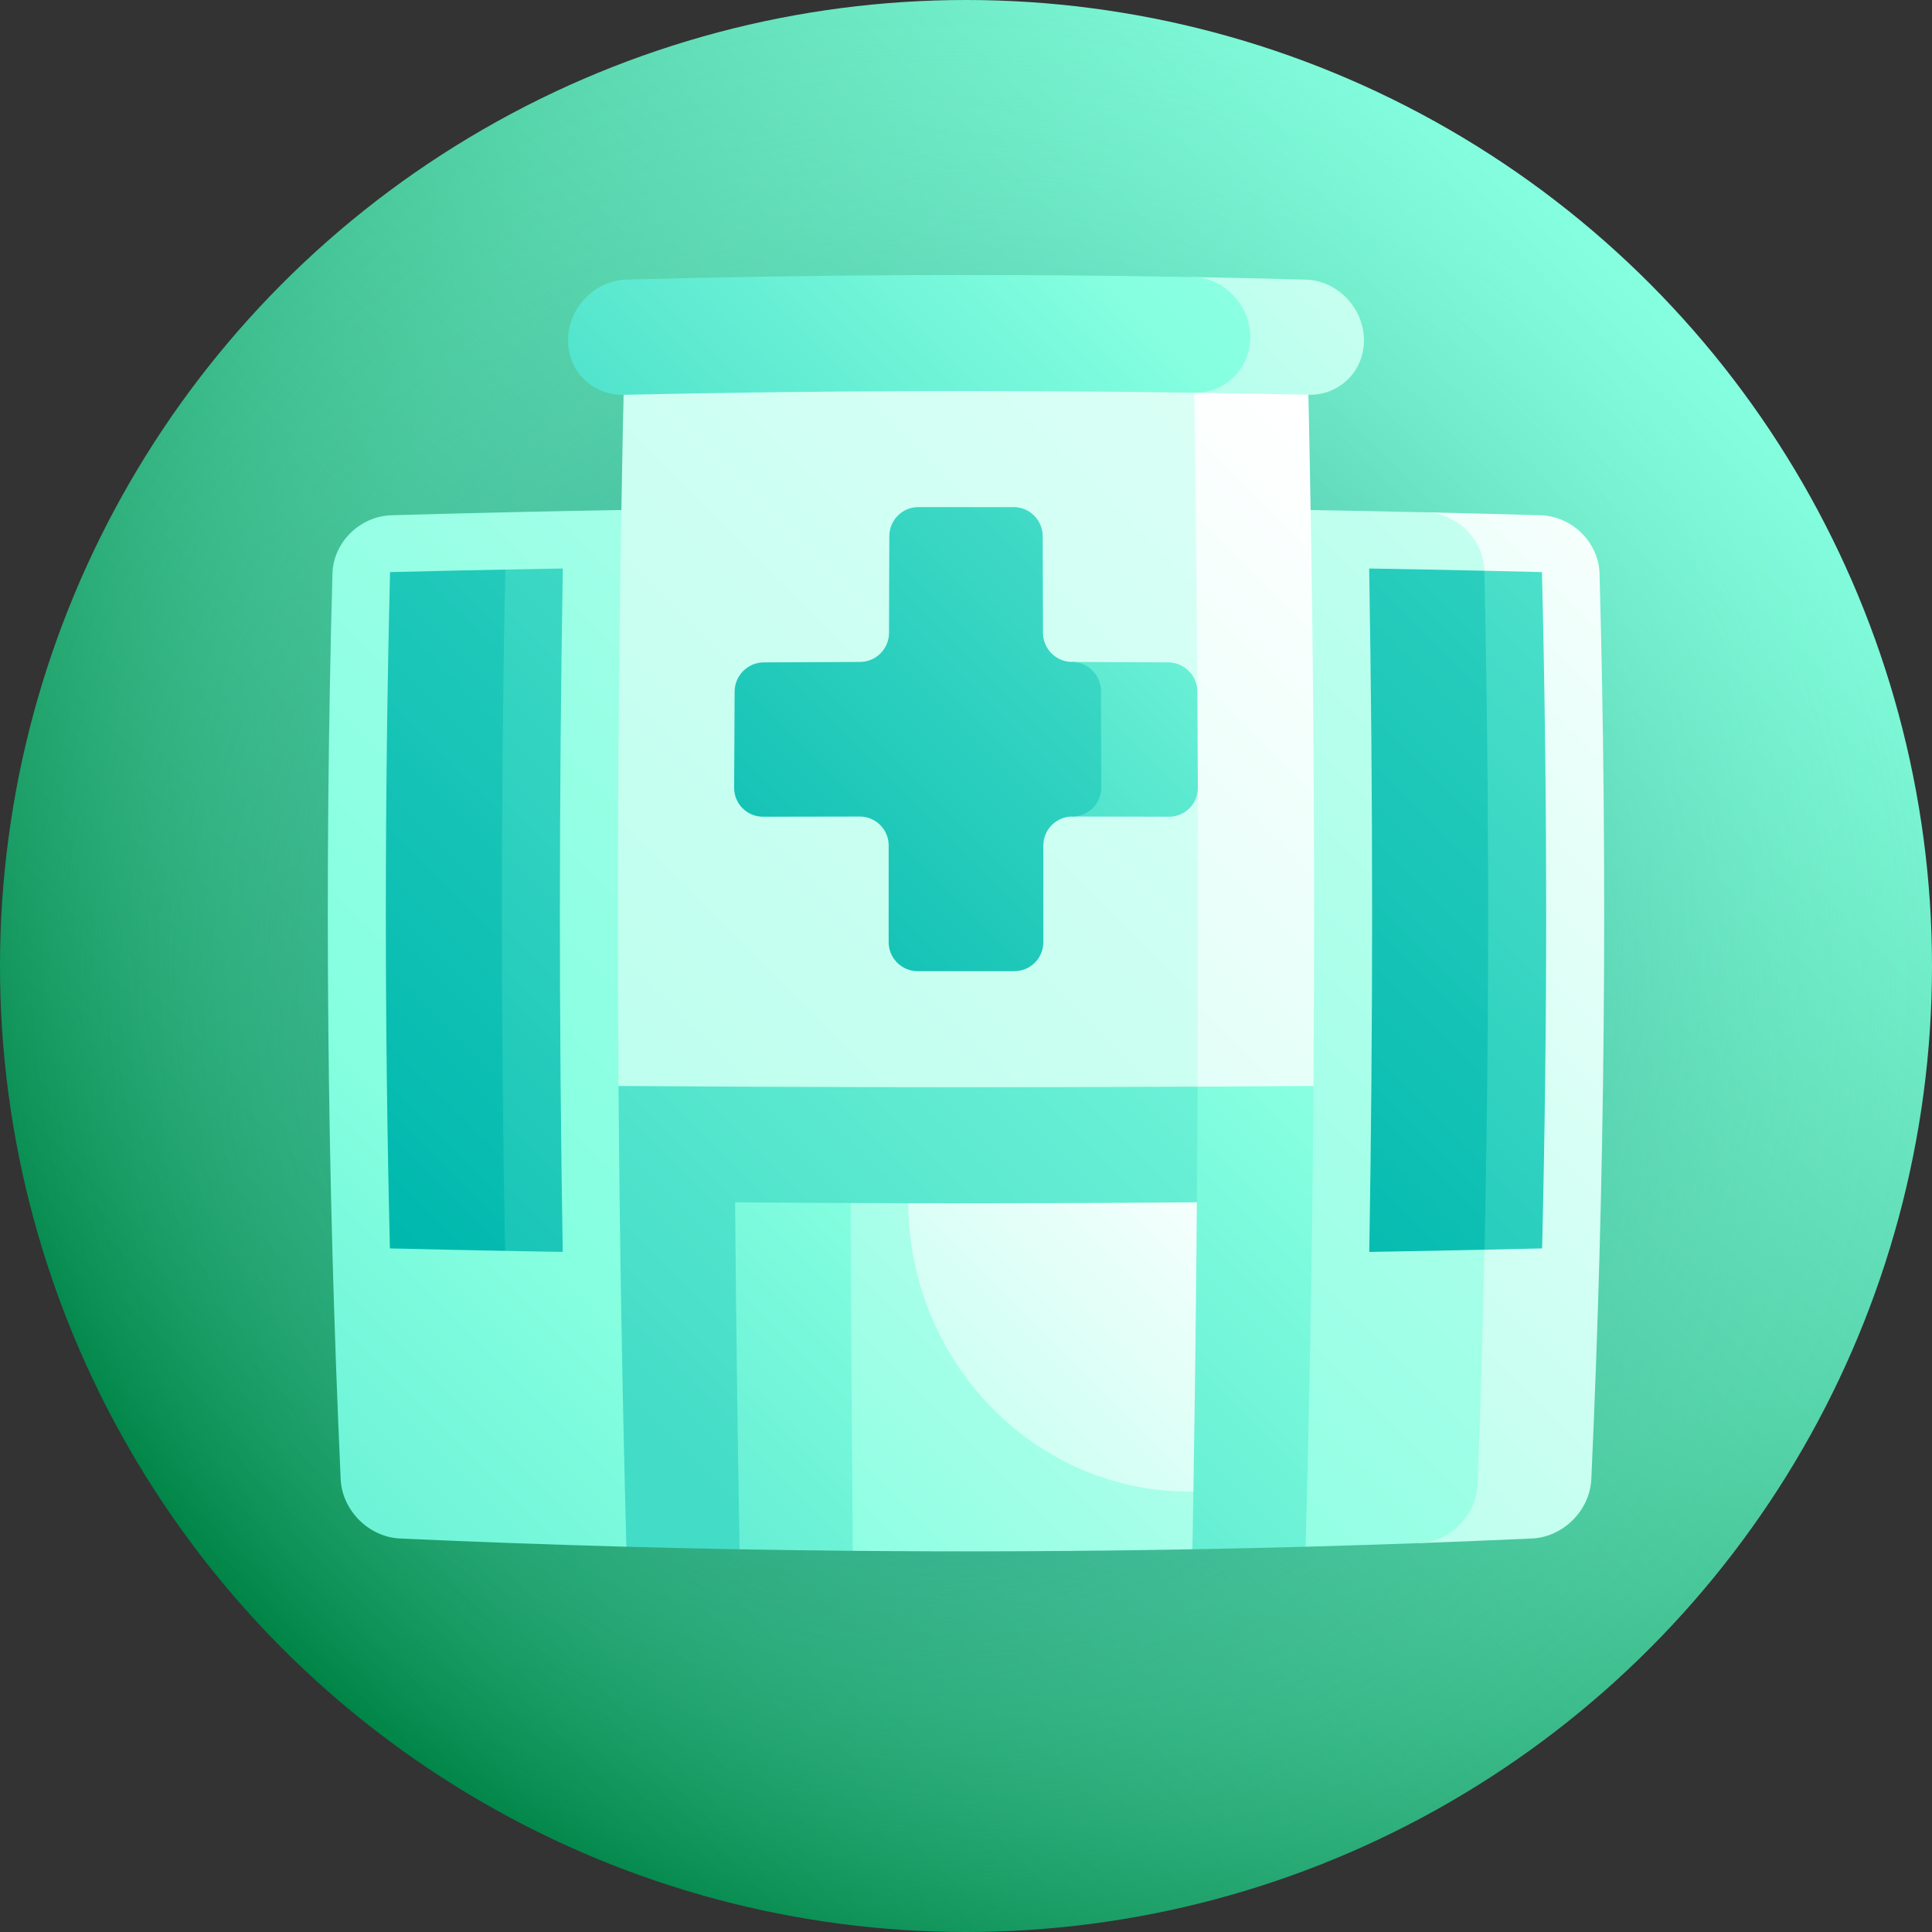 <svg id="Capa_1" enable-background="new 0 0 512 512" height="512" viewBox="0 0 512 512" width="512" xmlns="http://www.w3.org/2000/svg" xmlns:xlink="http://www.w3.org/1999/xlink"><rect x="0" y="0" width="512" height="512" fill="#333333" stroke="none"/><linearGradient id="SVGID_1_" gradientUnits="userSpaceOnUse" x1="74.98" x2="437.019" y1="437.019" y2="74.981"><stop offset="0" stop-color="#008547"/><stop offset="1" stop-color="#85ffe0"/></linearGradient><radialGradient id="SVGID_2_" cx="256" cy="256" gradientUnits="userSpaceOnUse" r="256"><stop offset="0" stop-color="#0c7579"/><stop offset="1" stop-color="#85ffe0" stop-opacity="0"/></radialGradient><linearGradient id="lg1"><stop offset=".014" stop-color="#43dcc7"/><stop offset=".32" stop-color="#85ffe0"/><stop offset=".45" stop-color="#97ffe5"/><stop offset=".71" stop-color="#c5fff0"/><stop offset="1" stop-color="#fff"/></linearGradient><linearGradient id="SVGID_3_" gradientUnits="userSpaceOnUse" x1="-52.784" x2="498.611" xlink:href="#lg1" y1="719.376" y2="167.982"/><linearGradient id="SVGID_4_" gradientUnits="userSpaceOnUse" x1="-16.823" x2="548.085" xlink:href="#lg1" y1="529.331" y2="-35.577"/><linearGradient id="lg2"><stop offset="0" stop-color="#00b8ae"/><stop offset="1" stop-color="#85ffe0"/></linearGradient><linearGradient id="SVGID_5_" gradientUnits="userSpaceOnUse" x1="20.909" x2="396.533" xlink:href="#lg2" y1="361.892" y2="-13.732"/><linearGradient id="SVGID_6_" gradientUnits="userSpaceOnUse" x1="67.842" x2="470.643" xlink:href="#lg2" y1="292.325" y2="-110.477"/><linearGradient id="SVGID_7_" gradientUnits="userSpaceOnUse" x1="239.704" x2="612.796" xlink:href="#lg2" y1="402.3" y2="29.208"/><linearGradient id="SVGID_8_" gradientUnits="userSpaceOnUse" x1="303.666" x2="707.523" xlink:href="#lg2" y1="315.382" y2="-88.475"/><linearGradient id="lg3"><stop offset="0" stop-color="#85ffe0"/><stop offset="1" stop-color="#fff"/></linearGradient><linearGradient id="SVGID_9_" gradientUnits="userSpaceOnUse" x1="-89.486" x2="347.133" xlink:href="#lg3" y1="549.665" y2="113.047"/><linearGradient id="SVGID_10_" gradientUnits="userSpaceOnUse" x1="-169.15" x2="551.36" xlink:href="#lg3" y1="622.141" y2="-98.369"/><linearGradient id="SVGID_11_" gradientUnits="userSpaceOnUse" x1="212.472" x2="514.806" y1="468.159" y2="165.826"><stop offset=".014" stop-color="#43dcc7"/><stop offset=".5" stop-color="#85ffe0"/><stop offset=".592" stop-color="#97ffe5"/><stop offset=".776" stop-color="#c5fff0"/><stop offset=".981" stop-color="#fff"/></linearGradient><linearGradient id="SVGID_12_" gradientUnits="userSpaceOnUse" x1="166.025" x2="563.043" y1="385.333" y2="-11.685"><stop offset=".014" stop-color="#43dcc7"/><stop offset=".5" stop-color="#85ffe0"/><stop offset=".596" stop-color="#97ffe5"/><stop offset=".787" stop-color="#c5fff0"/><stop offset="1" stop-color="#fff"/></linearGradient><linearGradient id="SVGID_13_" gradientTransform="matrix(-1 0 0 -1 572 930.036)" gradientUnits="userSpaceOnUse" x1="472.28" x2="17.847" xlink:href="#lg1" y1="454.544" y2="908.976"/><linearGradient id="SVGID_14_" gradientUnits="userSpaceOnUse" x1="168.012" x2="356.294" xlink:href="#lg2" y1="326.445" y2="138.164"/><linearGradient id="SVGID_15_" gradientUnits="userSpaceOnUse" x1="179.119" x2="415.31" xlink:href="#lg2" y1="272.854" y2="36.663"/><linearGradient id="SVGID_16_" gradientUnits="userSpaceOnUse" x1="105.548" x2="446.907" xlink:href="#lg1" y1="318.035" y2="-23.324"/><linearGradient id="SVGID_17_" gradientUnits="userSpaceOnUse" x1="163.762" x2="512.548" xlink:href="#lg1" y1="166.74" y2="-182.047"/><linearGradient id="SVGID_18_" gradientUnits="userSpaceOnUse" x1="207.665" x2="434.495" xlink:href="#lg3" y1="427.734" y2="200.904"/><linearGradient id="SVGID_19_" gradientUnits="userSpaceOnUse" x1="155.339" x2="330.792" xlink:href="#lg3" y1="480.2" y2="304.747"/><g><circle cx="256" cy="256" fill="url(#SVGID_1_)" r="256"/><circle cx="256" cy="256" fill="url(#SVGID_2_)" r="256"/><path d="m408.231 136.545c-10.149-.289-20.297-.55-30.446-.781 2.083 91.06 1.488 182.12-1.785 273.18 10-.364 20-.773 30-1.227 8.276-.383 15.333-7.44 15.716-15.716 3.636-80 4.364-160 2.182-240-.23-8.278-7.265-15.21-15.667-15.456z" fill="url(#SVGID_3_)"/><path d="m377.785 135.764c-91.339-2.083-182.678-1.822-274.017.781-8.402.246-15.437 7.179-15.666 15.456-2.182 80-1.455 160 2.182 240 .383 8.276 7.439 15.334 15.716 15.716 20 .909 40 1.637 60 2.182 29.591-14.446 59.647-29.523 90-44.898 30.353 15.375 60.409 30.452 90 44.898 10-.273 20-.591 30-.955 8.276-.306 15.271-7.358 15.586-15.704 2.975-80.661 3.57-161.322 1.785-241.983-.189-8.347-7.183-15.297-15.586-15.493z" fill="url(#SVGID_4_)"/><path d="m149.156 150.661c-5.088.087-10.176.18-15.263.279-5.187 5.158-10.378 10.305-15.57 15.44-.92 49.894-.93 99.788-.028 149.681 5.191 5.133 10.382 10.279 15.568 15.435 5.089.097 10.178.189 15.267.274-1.015-60.37-1.006-120.739.026-181.109z" fill="url(#SVGID_5_)"/><path d="m103.366 151.61c-1.475 59.743-1.488 119.486-.038 179.229 10.178.244 20.356.464 30.534.658-1.16-60.185-1.149-120.37.03-180.556-10.175.198-20.351.421-30.526.669z" fill="url(#SVGID_6_)"/><path d="m408.634 151.61c-5.088-.124-10.176-.242-15.263-.353-4.976 4.93-9.974 9.885-14.991 14.861.818 50.067.826 100.135.025 150.203 5.019 4.978 10.02 9.934 15 14.866 5.089-.109 10.178-.225 15.267-.347 1.45-59.745 1.437-119.488-.038-179.23z" fill="url(#SVGID_7_)"/><path d="m362.844 150.661c1.032 60.37 1.041 120.739.027 181.109 10.178-.17 20.356-.365 30.534-.585 1.305-59.976 1.293-119.953-.034-179.929-10.176-.223-20.351-.421-30.527-.595z" fill="url(#SVGID_8_)"/><path d="m348.083 287.79c-51.269 15.635-102.407 31.333-153.136 46.162-.793-81.736-.529-163.471.793-245.207 50.217-.826 100.434-.62 150.651.62 1.611 66.142 2.175 132.284 1.692 198.425z" fill="url(#SVGID_9_)"/><path d="m317.054 333.953c-50.729-14.83-101.868-30.527-153.136-46.162-.484-66.142.081-132.283 1.692-198.425 50.217-1.24 100.434-1.446 150.651-.62.51 31.502.862 63.005 1.058 94.507-5.084 4.226-10.176 8.462-15.277 12.706 5.131 4.282 10.265 8.562 15.4 12.836.146 41.72.017 83.438-.388 125.158z" fill="url(#SVGID_10_)"/><path d="m346 409.898c-10 .273-20 .5-30 .682-9.636-20.252-19.521-40.616-29.554-61.041 10.265-20.541 20.612-41.079 30.942-61.562 10.231-.05 20.463-.112 30.694-.186-.297 40.702-.991 81.404-2.082 122.107z" fill="url(#SVGID_11_)"/><path d="m317.054 333.953c-40.95 25.939-81.508 51.812-121.054 76.627-10-.182-20-.409-30-.682-1.091-40.702-1.785-81.405-2.083-122.107 51.157.372 102.314.434 153.471.186-.074 15.325-.186 30.65-.334 45.976z" fill="url(#SVGID_12_)"/><path d="m194.81 318.627c10.198.083 20.397.145 30.595.186 10.26 15.404 20.477 30.812 30.595 46.187-10.118 15.375-20.136 30.717-30 45.989-10-.091-20-.227-30-.409-.545-30.651-.942-61.302-1.19-91.953z" fill="url(#SVGID_13_)"/><path d="m309.609 175.54c-8.509-.052-17.019-.093-25.528-.12.044 13.657.074 27.315.091 40.972 8.537.011 17.074.026 25.611.046 4.241.01 7.674-3.415 7.659-7.643-.03-8.514-.071-17.028-.124-25.542-.027-4.229-3.483-7.688-7.709-7.713z" fill="url(#SVGID_14_)"/><path d="m291.841 208.724c-.017-8.533-.042-17.064-.072-25.597-.016-4.237-3.461-7.693-7.688-7.707-4.229-.011-7.667-3.464-7.677-7.706-.022-8.538-.048-17.077-.078-25.616-.016-4.244-3.439-7.698-7.639-7.708-8.457-.02-16.915-.02-25.372 0-4.201.011-7.624 3.467-7.639 7.708-.03 8.538-.056 17.077-.078 25.616-.01 4.241-3.449 7.693-7.677 7.706-8.509.027-17.019.067-25.528.12-4.227.024-7.682 3.483-7.709 7.713-.053 8.514-.094 17.028-.124 25.542-.016 4.228 3.418 7.653 7.659 7.643 8.537-.02 17.074-.035 25.611-.046 4.24-.005 7.679 3.435 7.677 7.677-.005 8.538-.007 17.077-.005 25.616.001 4.24 3.446 7.686 7.689 7.688 8.54.003 17.08.003 25.62 0 4.243-.002 7.688-3.447 7.689-7.688.002-8.538.001-17.077-.005-25.616-.002-4.245 3.436-7.682 7.677-7.677s7.678-3.428 7.669-7.668z" fill="url(#SVGID_15_)"/><path d="m346 74.102c-10-.273-20-.5-30-.682.182 10.217.347 20.434.496 30.651 10.083.148 20.165.334 30.248.558 8.358.179 14.958-6.455 14.712-14.861-.246-8.401-7.179-15.437-15.456-15.666z" fill="url(#SVGID_16_)"/><path d="m331.325 89.025c-.178-8.447-7.048-15.45-15.325-15.604-50-.909-100-.682-150 .682-8.277.23-15.21 7.263-15.456 15.666s6.354 15.041 14.712 14.861c50.413-1.115 100.826-1.302 151.24-.558 8.358.119 15.006-6.602 14.829-15.047z" fill="url(#SVGID_17_)"/><path d="m240.703 318.86c-5.099-.01-10.198-.026-15.298-.047.124 30.725.322 61.45.595 92.176 30 .273 60 .136 90-.409.091-5.108.178-10.217.26-15.325-24.695-25.13-50.01-50.724-75.557-76.395z" fill="url(#SVGID_18_)"/><path d="m240.703 318.86c.215 42.451 34.089 77.105 75.558 76.395.413-25.542.723-51.085.93-76.627-25.497.206-50.993.284-76.488.232z" fill="url(#SVGID_19_)"/></g></svg>